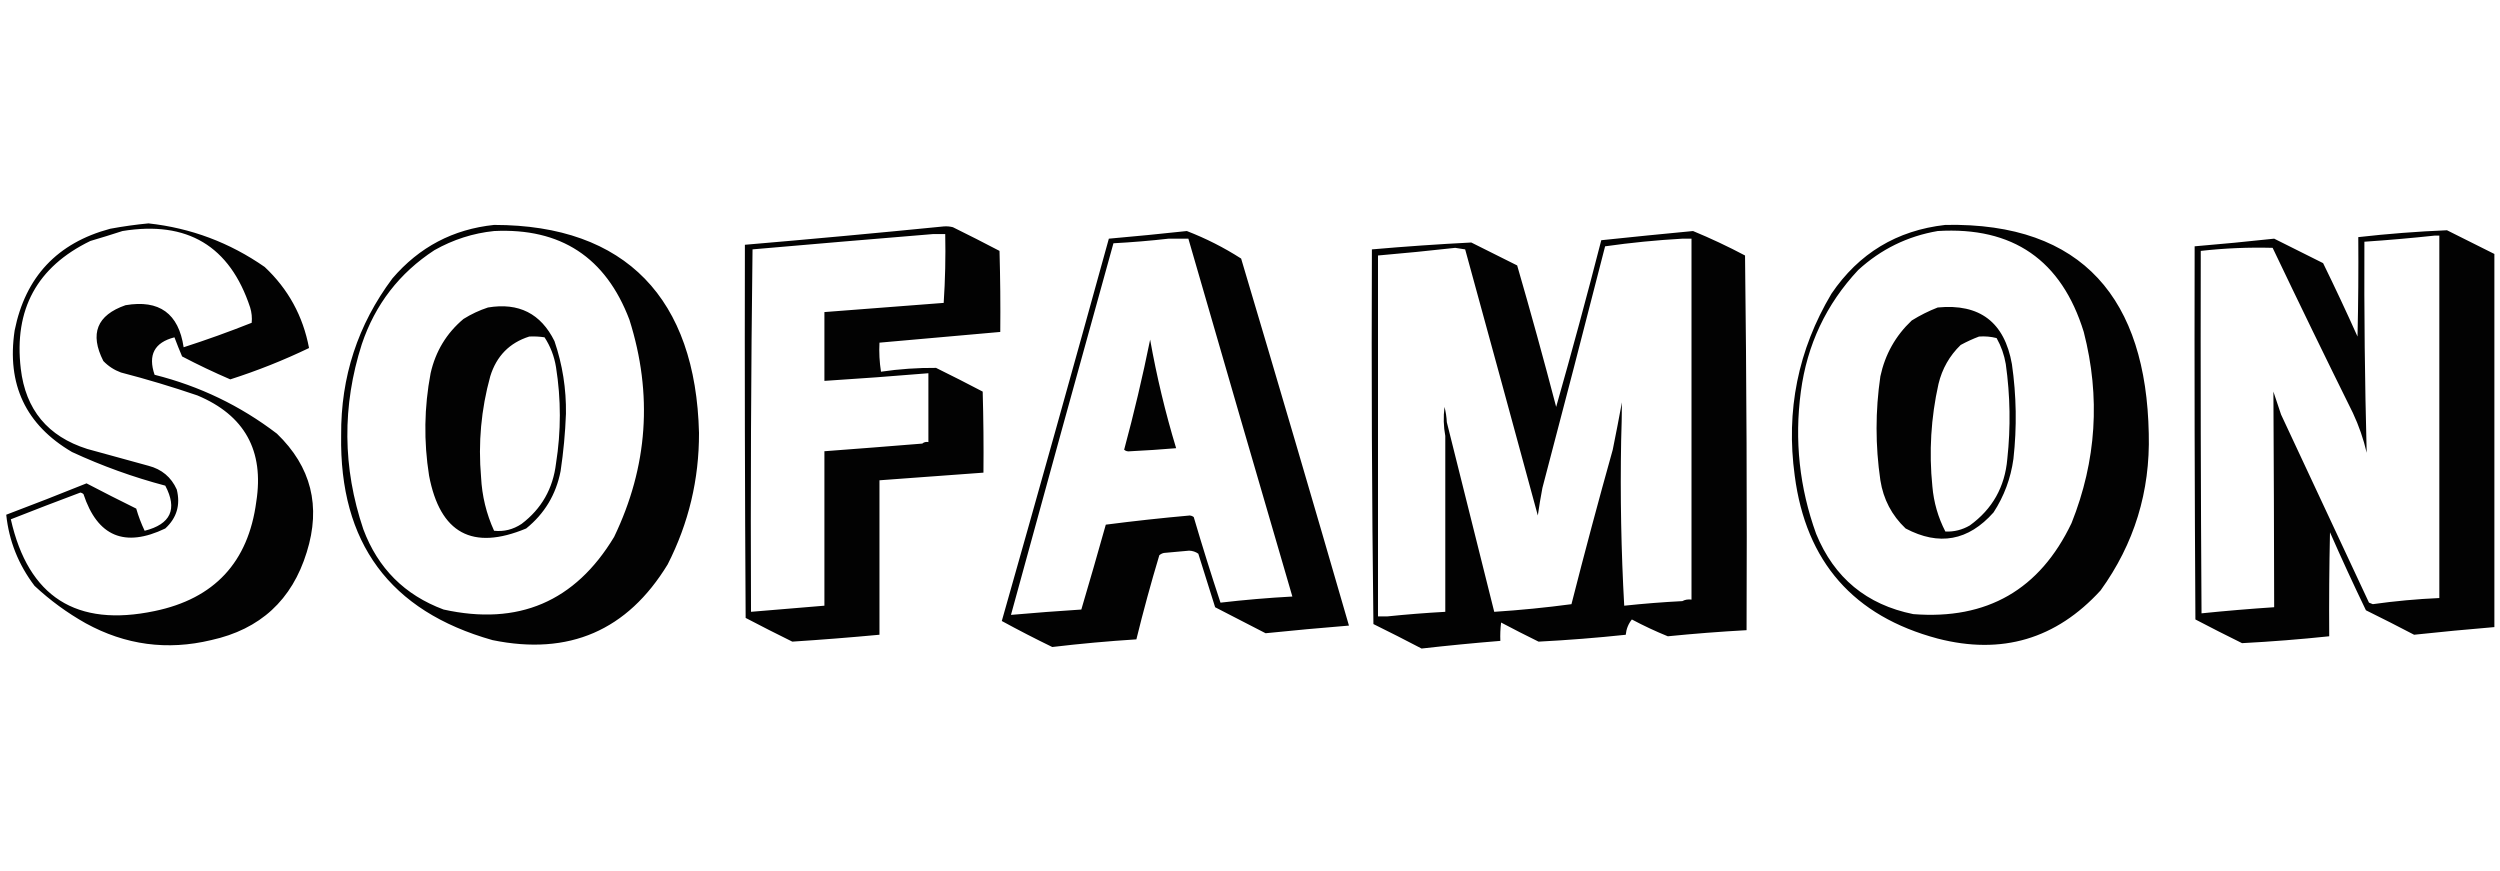 <svg width="221" height="77" viewBox="0 0 221 77" fill="none" xmlns="http://www.w3.org/2000/svg">
<path opacity="0.99" fill-rule="evenodd" clip-rule="evenodd" d="M13.665 33.131C17.643 34.131 21.247 35.867 24.48 38.336C27.511 41.257 28.39 44.749 27.116 48.813C25.817 53.04 23.001 55.632 18.667 56.586C14.78 57.518 11.084 57.023 7.581 55.099C5.94 54.177 4.43 53.073 3.052 51.787C1.628 49.908 0.793 47.812 0.551 45.501C2.931 44.603 5.297 43.678 7.649 42.729C9.103 43.49 10.568 44.234 12.043 44.96C12.237 45.635 12.486 46.289 12.786 46.92C15.096 46.336 15.705 45.007 14.611 42.932C11.775 42.182 9.026 41.191 6.365 39.958C2.271 37.557 0.581 33.975 1.295 29.21C2.248 24.472 5.064 21.475 9.744 20.221C10.884 20.011 12.01 19.853 13.124 19.747C16.874 20.157 20.299 21.441 23.398 23.6C25.479 25.551 26.785 27.94 27.319 30.765C25.073 31.845 22.753 32.769 20.357 33.537C18.914 32.917 17.495 32.241 16.098 31.509C15.86 30.954 15.636 30.391 15.422 29.819C13.651 30.273 13.066 31.376 13.665 33.131ZM13.665 54.018C18.951 52.923 21.948 49.701 22.655 44.352C23.362 39.839 21.627 36.707 17.45 34.956C15.219 34.195 12.967 33.519 10.691 32.928C10.092 32.708 9.574 32.37 9.136 31.914C7.911 29.503 8.564 27.859 11.096 26.98C14.08 26.472 15.791 27.711 16.233 30.698C18.261 30.045 20.266 29.323 22.249 28.535C22.294 28.079 22.249 27.629 22.114 27.183C20.321 21.743 16.559 19.491 10.826 20.423C9.9 20.725 8.953 21.017 7.987 21.302C3.274 23.588 1.223 27.352 1.836 32.59C2.26 36.216 4.22 38.582 7.716 39.688C8.741 39.969 9.765 40.251 10.79 40.533L13.124 41.175C14.297 41.479 15.132 42.176 15.625 43.27C15.966 44.632 15.628 45.781 14.611 46.717C11.024 48.437 8.613 47.423 7.378 43.676C7.303 43.605 7.212 43.561 7.108 43.541C5.051 44.311 3 45.099 0.957 45.906C2.505 52.766 6.74 55.47 13.665 54.018ZM34.687 24.615C37.062 21.839 40.059 20.262 43.677 19.883C55.352 19.883 61.503 26.442 61.792 38.269C61.803 42.373 60.878 46.248 59.021 49.895C55.457 55.742 50.298 57.972 43.542 56.587C34.457 54.022 29.996 47.985 30.158 38.471C30.12 33.324 31.629 28.704 34.687 24.615ZM39.215 53.883C45.809 55.338 50.834 53.198 54.289 47.462C57.274 41.248 57.725 34.85 55.641 28.265C53.551 22.748 49.563 20.135 43.677 20.424C41.821 20.614 40.063 21.178 38.404 22.114C35.309 24.132 33.169 26.903 31.983 30.428C30.236 35.889 30.281 41.342 32.118 46.786C33.409 50.24 35.775 52.605 39.215 53.883ZM88.424 29.344C88.447 26.955 88.424 24.567 88.357 22.179C86.993 21.464 85.618 20.765 84.234 20.084C83.967 20.016 83.697 19.994 83.422 20.016C77.586 20.596 71.729 21.137 65.848 21.638C65.825 32.633 65.848 43.63 65.915 54.624C67.279 55.34 68.654 56.038 70.039 56.72C72.607 56.554 75.176 56.351 77.745 56.111V42.458C79.268 42.345 80.79 42.233 82.313 42.121L82.341 42.12C83.873 42.007 85.405 41.894 86.937 41.782C86.96 39.393 86.937 37.004 86.87 34.617C85.506 33.901 84.131 33.203 82.746 32.521C81.115 32.508 79.493 32.62 77.88 32.859C77.745 32.007 77.7 31.152 77.745 30.291C81.304 29.967 84.864 29.652 88.424 29.344ZM82.07 32.994V39.078C81.854 39.041 81.674 39.087 81.53 39.213C78.646 39.448 75.763 39.674 72.878 39.889V53.543C70.713 53.716 68.55 53.897 66.389 54.084C66.344 43.394 66.389 32.714 66.524 22.044C71.839 21.58 77.156 21.13 82.476 20.692H83.558C83.601 22.731 83.555 24.759 83.422 26.776L72.878 27.587V33.67C75.945 33.474 79.01 33.25 82.07 32.994ZM208.472 20.962C211.079 20.666 213.694 20.464 216.313 20.354L217.72 21.058C218.649 21.523 219.577 21.987 220.503 22.45V55.435C218.128 55.633 215.762 55.859 213.406 56.111C211.997 55.373 210.578 54.653 209.148 53.948C208.05 51.672 206.991 49.374 205.971 47.054C205.903 50.117 205.88 53.182 205.903 56.247C203.337 56.517 200.769 56.72 198.197 56.855C196.813 56.174 195.438 55.475 194.074 54.76C194.006 43.765 193.983 32.768 194.006 21.774C196.355 21.578 198.698 21.353 201.036 21.098C201.756 21.457 202.476 21.817 203.195 22.177L203.198 22.179L203.199 22.179C203.92 22.54 204.641 22.9 205.362 23.261C206.411 25.403 207.425 27.566 208.404 29.75C208.472 26.822 208.495 23.892 208.472 20.962ZM209.756 53.408C211.708 53.135 213.668 52.953 215.637 52.867V20.827H215.231C213.163 21.048 211.089 21.229 209.012 21.368C208.983 27.589 209.05 33.808 209.215 40.024C208.934 38.813 208.528 37.641 207.998 36.509C205.598 31.663 203.232 26.796 200.901 21.909C198.781 21.851 196.663 21.941 194.547 22.179C194.524 32.859 194.547 43.539 194.615 54.219C196.745 54.001 198.885 53.821 201.036 53.678C201.027 47.323 201.004 40.969 200.969 34.617C201.112 35.047 201.256 35.478 201.4 35.91L201.415 35.955L201.645 36.644C202.94 39.416 204.236 42.187 205.531 44.958C206.827 47.73 208.122 50.501 209.418 53.273C209.474 53.295 209.531 53.318 209.587 53.34C209.643 53.363 209.7 53.385 209.756 53.408ZM109.716 22.857C108.203 21.886 106.603 21.075 104.917 20.423C102.64 20.669 100.342 20.895 98.022 21.099C94.91 32.375 91.756 43.641 88.559 54.896C90.025 55.697 91.512 56.463 93.02 57.195C95.49 56.903 97.968 56.677 100.456 56.519C101.068 54.025 101.744 51.546 102.484 49.083C102.603 48.982 102.738 48.914 102.889 48.88L105.12 48.678C105.431 48.691 105.701 48.782 105.931 48.948C106.179 49.737 106.427 50.525 106.674 51.314C106.922 52.102 107.17 52.891 107.418 53.68C108.154 54.059 108.891 54.438 109.627 54.818L109.652 54.831C110.394 55.213 111.137 55.595 111.879 55.978C114.326 55.727 116.782 55.502 119.247 55.302C116.113 44.477 112.936 33.662 109.716 22.857ZM107.891 53.274C107.062 50.772 106.273 48.248 105.525 45.704C105.428 45.628 105.314 45.583 105.187 45.568C102.703 45.79 100.225 46.06 97.752 46.38C97.049 48.889 96.327 51.39 95.589 53.883C93.514 54.016 91.44 54.173 89.37 54.356C92.369 43.399 95.388 32.448 98.428 21.505C100.073 21.417 101.695 21.282 103.295 21.099H105.052C108.099 31.648 111.164 42.193 114.245 52.733C112.118 52.848 110.001 53.029 107.891 53.274ZM149.664 20.423C151.224 21.068 152.757 21.789 154.261 22.586C154.396 33.626 154.441 44.667 154.396 55.708C152.071 55.836 149.751 56.016 147.434 56.248C146.352 55.809 145.294 55.313 144.257 54.761C143.947 55.148 143.766 55.599 143.716 56.113C141.15 56.385 138.582 56.588 136.01 56.721C134.896 56.175 133.792 55.612 132.698 55.032C132.631 55.571 132.608 56.112 132.631 56.654C130.3 56.843 127.979 57.069 125.668 57.33C124.26 56.592 122.84 55.871 121.41 55.167C121.275 44.127 121.23 33.086 121.275 22.046C124.203 21.79 127.131 21.587 130.062 21.437L134.118 23.465C135.321 27.614 136.47 31.782 137.565 35.97C138.956 31.083 140.285 26.172 141.553 21.235C144.274 20.948 146.978 20.677 149.664 20.423ZM148.718 53.139C148.956 53.009 149.226 52.965 149.529 53.004V21.099H148.718C146.425 21.228 144.15 21.453 141.891 21.775C140.071 28.902 138.223 36.023 136.348 43.135C136.195 43.943 136.06 44.755 135.943 45.568C133.842 37.83 131.702 29.989 129.521 22.046C129.375 22.023 129.23 22.001 129.084 21.978L129.082 21.978C128.935 21.955 128.789 21.933 128.642 21.91C126.37 22.165 124.093 22.389 121.815 22.586V54.491H122.627C124.335 54.315 126.047 54.18 127.764 54.085V38.539C127.608 37.707 127.585 36.85 127.696 35.97C127.808 36.415 127.876 36.866 127.899 37.322C128.595 40.105 129.29 42.887 129.986 45.669C130.687 48.475 131.388 51.281 132.09 54.085C134.38 53.937 136.655 53.711 138.917 53.409C140.078 48.845 141.295 44.294 142.567 39.755C142.849 38.36 143.12 36.964 143.378 35.565C143.371 36.689 143.348 37.815 143.31 38.944C143.221 43.858 143.312 48.725 143.581 53.544C145.288 53.362 147.001 53.227 148.718 53.139ZM43.136 27.182C45.854 26.726 47.814 27.719 49.016 30.156C49.725 32.235 50.062 34.375 50.03 36.578C49.967 38.276 49.808 39.965 49.557 41.647C49.153 43.715 48.139 45.405 46.515 46.717C41.763 48.7 38.901 47.145 37.931 42.053C37.451 39.026 37.495 36.006 38.066 32.995C38.504 31.056 39.473 29.456 40.972 28.196C41.663 27.765 42.385 27.427 43.136 27.182ZM46.785 29.75C45.039 30.303 43.89 31.476 43.338 33.265C42.532 36.188 42.262 39.162 42.527 42.188C42.61 43.841 42.993 45.419 43.676 46.919C44.545 47.014 45.357 46.811 46.11 46.311C47.871 44.974 48.885 43.195 49.151 40.971C49.602 38.132 49.602 35.293 49.151 32.454C48.997 31.497 48.659 30.618 48.137 29.818C47.689 29.75 47.238 29.727 46.785 29.75ZM99.374 39.756C99.519 39.882 99.699 39.928 99.915 39.891C101.268 39.825 102.62 39.736 103.971 39.621C103.016 36.47 102.25 33.27 101.672 30.023C101.01 33.291 100.243 36.536 99.374 39.756ZM171.295 27.182C170.505 27.487 169.739 27.871 168.997 28.331C167.566 29.682 166.643 31.327 166.225 33.266C165.776 36.329 165.776 39.394 166.225 42.459C166.489 44.135 167.232 45.555 168.456 46.717C171.412 48.283 174.004 47.809 176.229 45.298C177.165 43.861 177.75 42.283 177.987 40.566C178.299 37.764 178.254 34.971 177.852 32.184C177.199 28.488 175.014 26.822 171.295 27.182ZM177.446 40.566C177.232 43.044 176.129 45.004 174.134 46.447C173.461 46.84 172.739 47.021 171.971 46.988C171.326 45.737 170.943 44.408 170.822 42.999C170.513 39.951 170.695 36.931 171.362 33.942C171.686 32.597 172.339 31.448 173.323 30.495C173.861 30.203 174.401 29.954 174.945 29.751C175.478 29.712 175.995 29.756 176.5 29.886C176.904 30.604 177.174 31.371 177.311 32.184C177.704 34.972 177.75 37.765 177.446 40.566ZM171.97 19.882C184.189 19.643 189.722 26.534 189.951 38.336C190.086 43.454 188.666 48.073 185.692 52.193C181.759 56.494 176.96 57.914 171.295 56.451C163.86 54.469 159.647 49.67 158.654 42.053C157.864 36.297 158.945 30.935 161.899 25.966C164.323 22.393 167.68 20.365 171.97 19.882ZM169.131 54.288C175.656 54.8 180.32 52.12 183.124 46.244C185.324 40.73 185.684 35.098 184.205 29.346C182.243 22.992 177.94 20.018 171.295 20.423C168.62 20.881 166.278 22.03 164.265 23.87C161.434 26.897 159.744 30.48 159.195 34.618C158.621 38.925 159.072 43.116 160.547 47.191C162.146 51.088 165.008 53.454 169.131 54.288Z" fill="black"/>
</svg>
